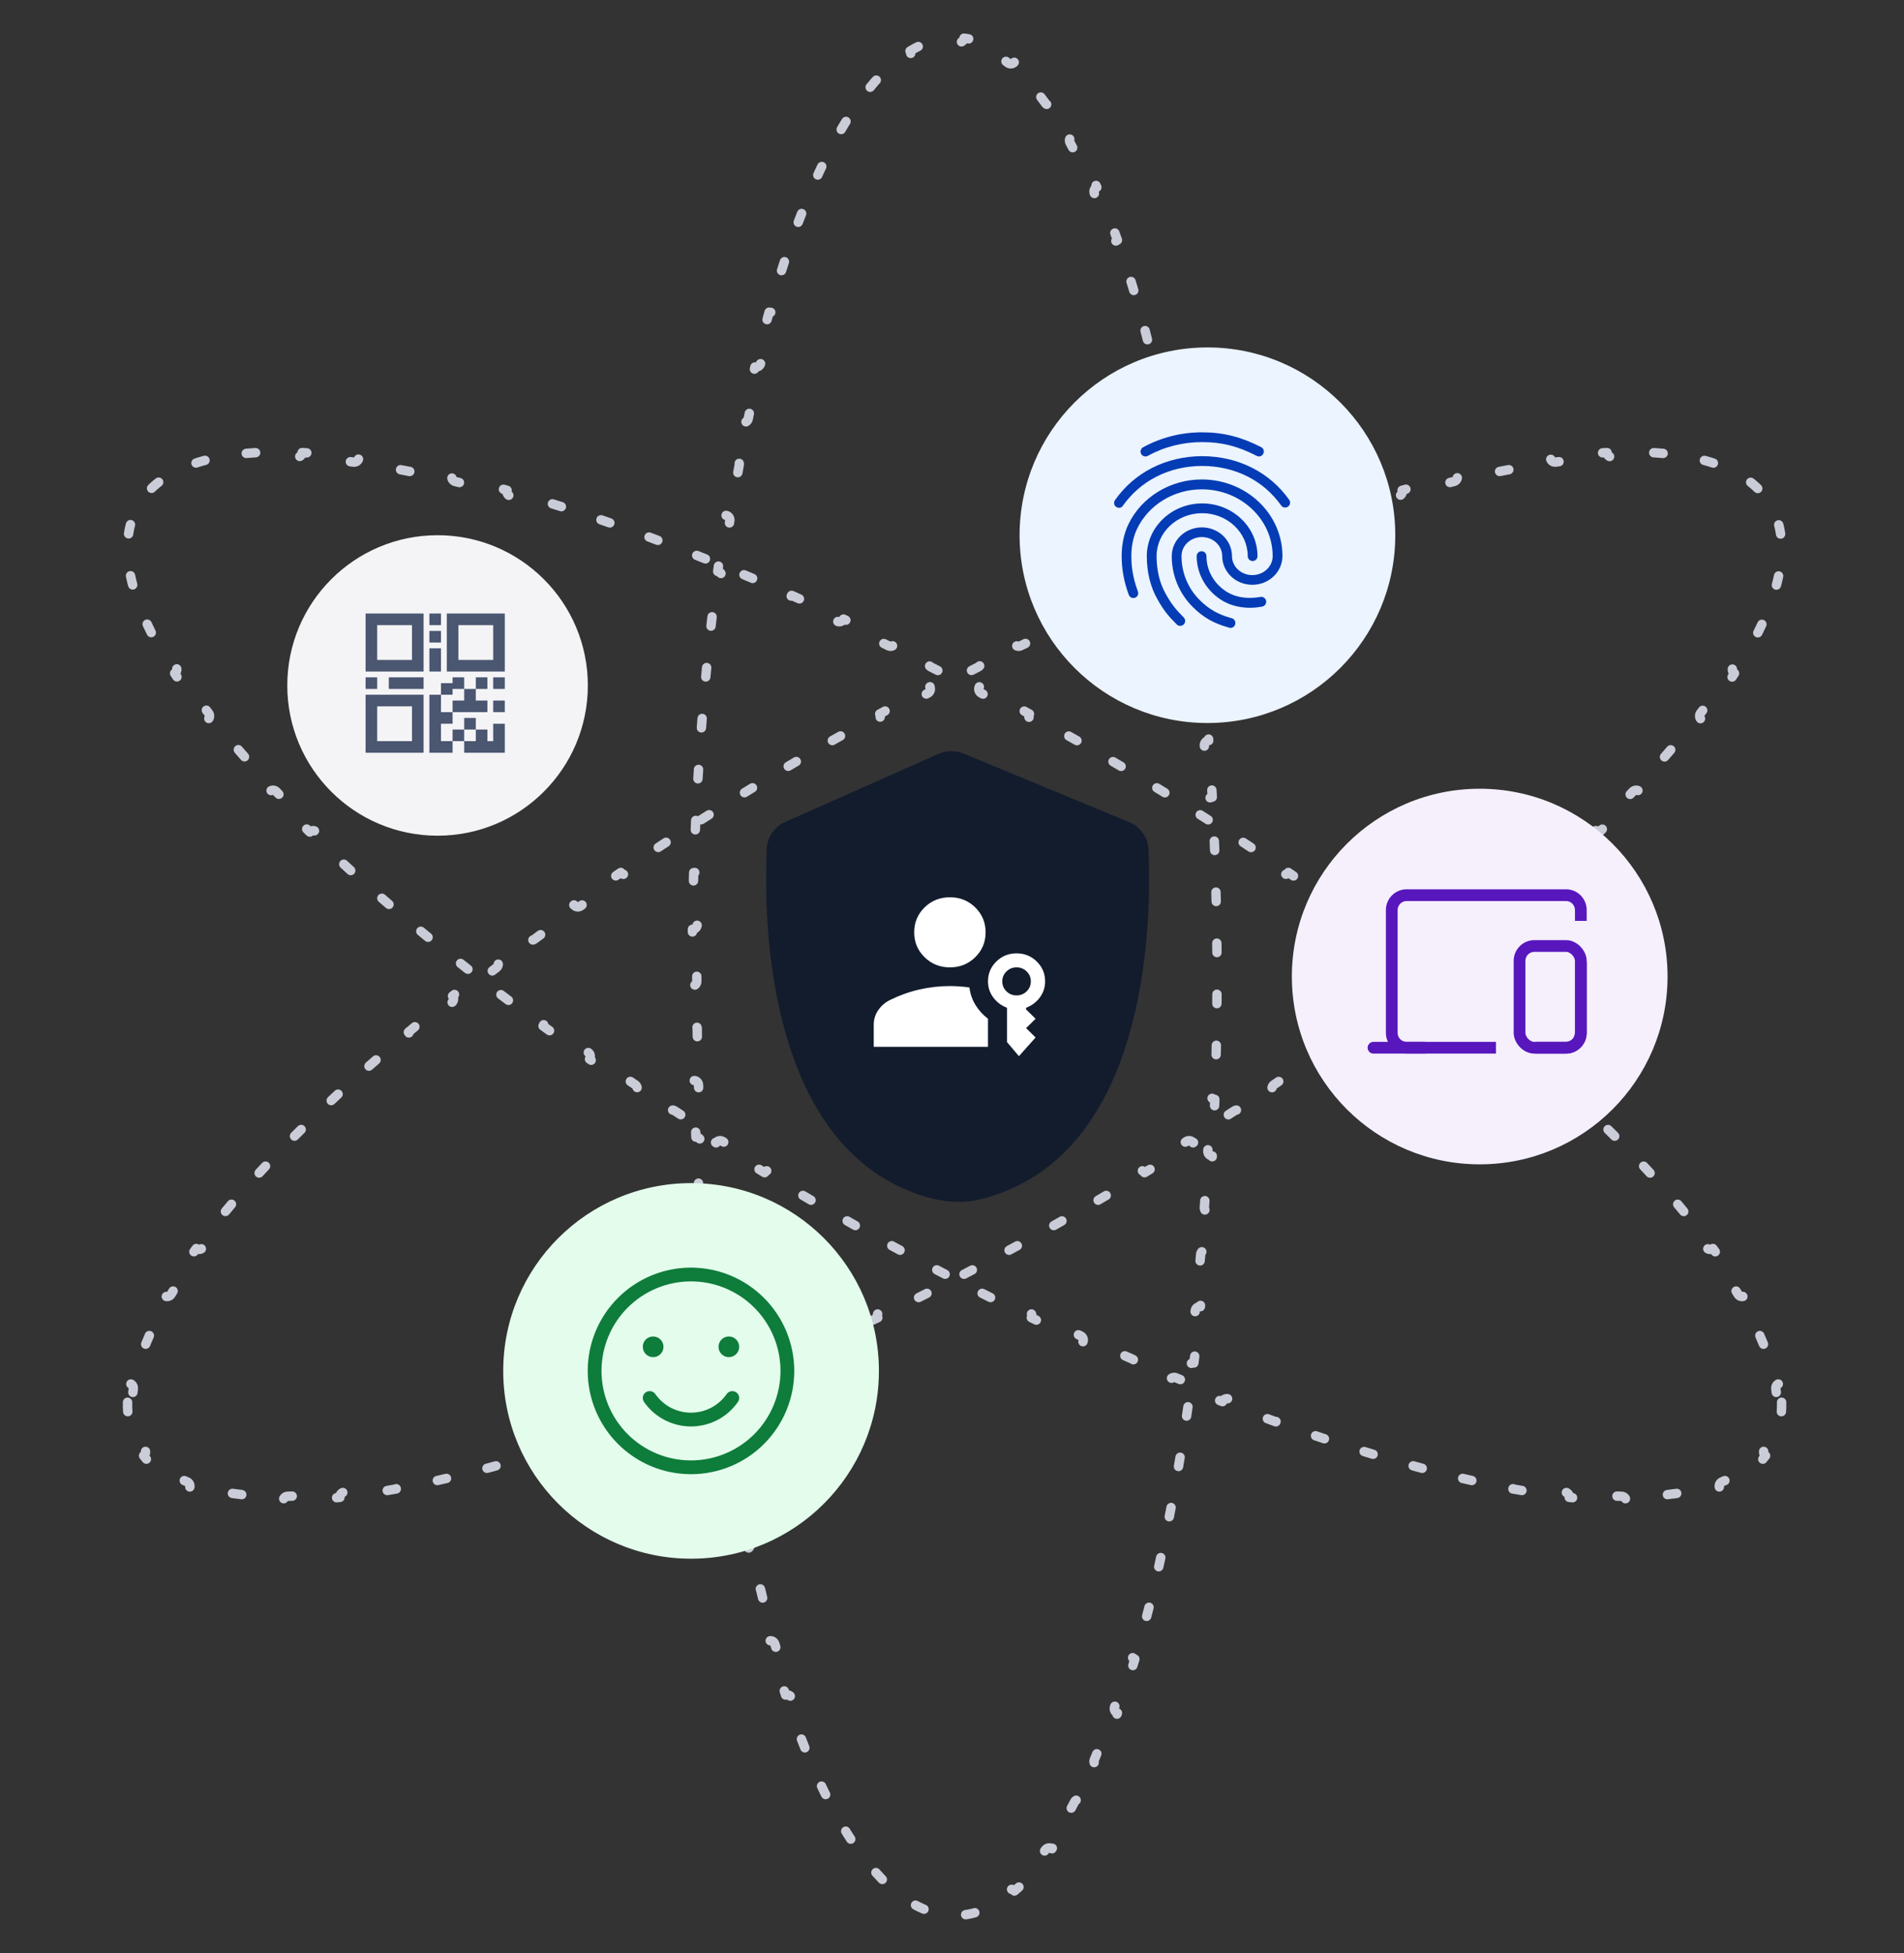 <svg width="156" height="160" viewBox="0 0 156 160" fill="none" xmlns="http://www.w3.org/2000/svg">
<rect x="0" y="0" width="156" height="160" fill="#333333" stroke="none"/>
<path d="M74.559 4.182C75.501 3.606 76.463 3.248 77.442 3.125C77.462 3.331 77.641 3.486 77.849 3.473C77.97 3.465 78.091 3.462 78.212 3.462C78.333 3.462 78.454 3.465 78.575 3.473C78.783 3.486 78.962 3.331 78.982 3.125C79.961 3.248 80.923 3.606 81.865 4.182C81.752 4.358 81.801 4.593 81.975 4.709C82.177 4.844 82.378 4.99 82.579 5.147C82.745 5.276 82.984 5.248 83.115 5.085C83.848 5.697 84.567 6.443 85.269 7.315C85.104 7.445 85.074 7.685 85.204 7.852C85.355 8.047 85.505 8.248 85.654 8.455C85.778 8.626 86.017 8.665 86.189 8.543C86.746 9.34 87.292 10.217 87.826 11.172C87.64 11.274 87.572 11.507 87.674 11.693C87.796 11.918 87.918 12.146 88.039 12.379C88.136 12.567 88.368 12.64 88.556 12.543C89.003 13.423 89.441 14.357 89.868 15.344C89.673 15.428 89.582 15.653 89.665 15.848C89.765 16.084 89.865 16.322 89.964 16.564C90.044 16.76 90.268 16.854 90.464 16.774C90.837 17.699 91.2 18.664 91.555 19.669C91.355 19.739 91.249 19.958 91.319 20.158C91.403 20.401 91.487 20.647 91.571 20.895C91.638 21.096 91.856 21.204 92.057 21.137C92.373 22.088 92.681 23.071 92.981 24.084C92.777 24.144 92.66 24.357 92.72 24.561C92.792 24.808 92.864 25.057 92.935 25.308C92.993 25.512 93.205 25.631 93.409 25.573C93.681 26.546 93.946 27.544 94.204 28.567C93.998 28.618 93.872 28.827 93.923 29.033C93.985 29.28 94.046 29.529 94.106 29.779C94.156 29.985 94.364 30.112 94.57 30.062C94.806 31.05 95.035 32.06 95.257 33.091C95.05 33.135 94.917 33.339 94.961 33.547C95.015 33.798 95.068 34.051 95.121 34.306C95.164 34.513 95.367 34.647 95.575 34.604C95.778 35.598 95.975 36.611 96.166 37.64C95.957 37.678 95.819 37.879 95.857 38.087C95.903 38.339 95.948 38.592 95.993 38.846C96.031 39.055 96.23 39.195 96.439 39.158C96.615 40.163 96.785 41.183 96.949 42.219C96.739 42.252 96.596 42.448 96.629 42.658C96.668 42.914 96.708 43.171 96.747 43.428C96.779 43.638 96.975 43.783 97.185 43.751C97.335 44.759 97.48 45.781 97.619 46.815C97.408 46.843 97.26 47.036 97.288 47.247C97.322 47.5 97.355 47.754 97.387 48.008C97.414 48.219 97.607 48.368 97.817 48.341C97.945 49.355 98.068 50.382 98.184 51.419C97.973 51.442 97.821 51.632 97.844 51.843C97.872 52.099 97.9 52.356 97.928 52.613C97.95 52.824 98.139 52.977 98.35 52.955C98.457 53.974 98.559 55.003 98.654 56.041C98.442 56.061 98.286 56.248 98.305 56.459C98.313 56.541 98.32 56.624 98.328 56.706C98.329 56.718 98.33 56.73 98.331 56.741C98.345 56.905 98.359 57.069 98.374 57.233C98.392 57.445 98.578 57.602 98.79 57.584C98.877 58.604 98.958 59.634 99.033 60.672C98.821 60.687 98.662 60.871 98.677 61.083C98.695 61.338 98.712 61.593 98.73 61.849C98.744 62.061 98.927 62.221 99.139 62.207C99.207 63.231 99.269 64.262 99.325 65.301C99.113 65.312 98.95 65.493 98.962 65.705C98.975 65.962 98.988 66.219 99.001 66.476C99.011 66.688 99.192 66.851 99.404 66.841C99.453 67.867 99.497 68.899 99.535 69.938C99.323 69.946 99.157 70.124 99.164 70.336C99.173 70.594 99.182 70.852 99.19 71.11C99.197 71.322 99.375 71.489 99.587 71.482C99.619 72.509 99.645 73.542 99.665 74.581C99.453 74.585 99.284 74.76 99.287 74.972C99.292 75.231 99.296 75.489 99.3 75.748C99.304 75.961 99.478 76.13 99.691 76.127C99.705 77.155 99.713 78.188 99.716 79.226C99.504 79.227 99.332 79.399 99.332 79.612L99.333 80L99.332 80.388C99.332 80.601 99.504 80.773 99.716 80.774C99.713 81.812 99.705 82.845 99.691 83.873C99.478 83.87 99.304 84.039 99.3 84.251C99.296 84.511 99.292 84.769 99.287 85.028C99.284 85.24 99.453 85.415 99.665 85.419C99.645 86.458 99.619 87.491 99.587 88.518C99.375 88.511 99.197 88.678 99.19 88.89C99.182 89.148 99.173 89.406 99.164 89.664C99.157 89.876 99.323 90.054 99.535 90.062C99.497 91.101 99.453 92.133 99.404 93.159C99.192 93.149 99.011 93.312 99.001 93.524C98.988 93.781 98.975 94.038 98.962 94.295C98.95 94.507 99.113 94.688 99.325 94.699C99.269 95.738 99.207 96.769 99.139 97.793C98.927 97.779 98.744 97.939 98.73 98.151C98.712 98.407 98.695 98.662 98.677 98.917C98.662 99.129 98.821 99.313 99.033 99.328C98.958 100.366 98.877 101.396 98.79 102.416C98.578 102.398 98.392 102.555 98.374 102.766C98.351 103.025 98.329 103.283 98.305 103.541C98.286 103.752 98.442 103.939 98.654 103.958C98.559 104.997 98.457 106.026 98.35 107.045C98.139 107.023 97.95 107.176 97.928 107.387C97.9 107.644 97.872 107.901 97.844 108.157C97.821 108.368 97.973 108.558 98.184 108.581C98.068 109.618 97.945 110.645 97.817 111.659C97.607 111.632 97.414 111.781 97.387 111.992C97.355 112.246 97.322 112.5 97.288 112.753C97.26 112.964 97.408 113.157 97.619 113.185C97.48 114.219 97.335 115.241 97.185 116.249C96.975 116.217 96.779 116.362 96.747 116.572C96.708 116.829 96.668 117.086 96.629 117.342C96.596 117.552 96.739 117.748 96.949 117.781C96.785 118.817 96.615 119.837 96.439 120.842C96.23 120.805 96.031 120.945 95.993 121.154C95.948 121.408 95.903 121.661 95.857 121.913C95.819 122.121 95.957 122.322 96.166 122.36C95.975 123.389 95.778 124.402 95.575 125.396C95.367 125.353 95.164 125.487 95.121 125.695C95.068 125.949 95.015 126.201 94.961 126.453C94.917 126.661 95.05 126.865 95.257 126.909C95.035 127.94 94.806 128.95 94.57 129.938C94.364 129.888 94.156 130.015 94.106 130.221C94.046 130.471 93.985 130.72 93.923 130.967C93.872 131.173 93.998 131.382 94.204 131.433C93.946 132.456 93.681 133.454 93.409 134.427C93.205 134.369 92.993 134.488 92.935 134.692C92.864 134.943 92.792 135.192 92.72 135.439C92.66 135.643 92.777 135.856 92.981 135.916C92.681 136.929 92.373 137.912 92.057 138.863C91.856 138.796 91.638 138.904 91.571 139.105C91.487 139.353 91.403 139.599 91.319 139.842C91.249 140.042 91.355 140.261 91.555 140.331C91.2 141.336 90.837 142.301 90.464 143.226C90.268 143.146 90.044 143.24 89.964 143.436C89.865 143.678 89.765 143.916 89.665 144.152C89.582 144.347 89.673 144.572 89.868 144.656C89.441 145.643 89.003 146.577 88.556 147.457C88.368 147.36 88.136 147.433 88.039 147.621C87.918 147.854 87.796 148.082 87.674 148.307C87.572 148.493 87.64 148.726 87.826 148.828C87.292 149.783 86.746 150.66 86.189 151.457C86.017 151.335 85.778 151.374 85.654 151.545C85.505 151.752 85.355 151.953 85.204 152.148C85.074 152.315 85.104 152.555 85.269 152.685C84.567 153.557 83.848 154.303 83.115 154.915C82.984 154.752 82.745 154.724 82.579 154.853C82.378 155.01 82.177 155.156 81.975 155.291C81.801 155.407 81.752 155.642 81.865 155.818C80.923 156.394 79.961 156.751 78.982 156.875C78.962 156.669 78.783 156.514 78.575 156.527C78.454 156.535 78.333 156.538 78.212 156.538C78.091 156.538 77.97 156.535 77.849 156.527C77.641 156.514 77.462 156.669 77.442 156.875C76.463 156.751 75.501 156.394 74.559 155.818C74.672 155.642 74.623 155.407 74.449 155.291C74.247 155.156 74.045 155.01 73.844 154.853C73.679 154.724 73.44 154.752 73.309 154.915C72.576 154.303 71.857 153.557 71.154 152.685C71.32 152.555 71.35 152.315 71.22 152.148C71.069 151.953 70.919 151.752 70.769 151.545C70.646 151.374 70.407 151.335 70.235 151.457C69.677 150.66 69.132 149.783 68.598 148.828C68.783 148.726 68.852 148.493 68.75 148.307C68.628 148.082 68.506 147.854 68.385 147.621C68.287 147.433 68.056 147.36 67.868 147.457C67.421 146.577 66.983 145.643 66.556 144.656C66.751 144.572 66.841 144.347 66.758 144.152C66.659 143.916 66.559 143.678 66.46 143.436C66.38 143.24 66.156 143.146 65.96 143.226C65.587 142.301 65.224 141.336 64.869 140.331C65.069 140.261 65.175 140.042 65.105 139.842C65.021 139.599 64.937 139.353 64.853 139.105C64.785 138.904 64.568 138.796 64.367 138.863C64.051 137.912 63.743 136.929 63.443 135.916C63.647 135.856 63.764 135.643 63.704 135.439C63.632 135.192 63.56 134.943 63.489 134.692C63.431 134.488 63.219 134.369 63.015 134.427C62.743 133.454 62.478 132.456 62.22 131.433C62.426 131.382 62.551 131.173 62.5 130.967C62.439 130.72 62.378 130.471 62.318 130.221C62.268 130.015 62.06 129.888 61.854 129.938C61.618 128.95 61.389 127.94 61.167 126.909C61.374 126.865 61.507 126.661 61.462 126.453C61.409 126.201 61.356 125.949 61.303 125.695C61.26 125.487 61.057 125.353 60.849 125.396C60.645 124.402 60.448 123.389 60.258 122.36C60.467 122.322 60.605 122.121 60.567 121.913C60.521 121.661 60.476 121.408 60.43 121.154C60.393 120.945 60.194 120.805 59.985 120.842C59.809 119.837 59.638 118.817 59.475 117.781C59.684 117.748 59.828 117.552 59.795 117.342C59.755 117.086 59.716 116.829 59.677 116.572C59.645 116.362 59.449 116.217 59.239 116.249C59.088 115.241 58.944 114.219 58.805 113.185C59.016 113.157 59.163 112.964 59.136 112.753C59.102 112.5 59.069 112.246 59.037 111.992C59.01 111.781 58.817 111.632 58.607 111.659C58.478 110.645 58.356 109.618 58.24 108.581C58.451 108.558 58.603 108.368 58.58 108.157C58.552 107.901 58.524 107.644 58.496 107.387C58.474 107.176 58.284 107.023 58.073 107.045C57.966 106.026 57.865 104.997 57.77 103.958C57.981 103.939 58.137 103.752 58.118 103.541C58.095 103.283 58.072 103.025 58.05 102.766C58.032 102.555 57.846 102.398 57.634 102.416C57.547 101.396 57.466 100.366 57.391 99.328C57.603 99.313 57.762 99.129 57.747 98.917C57.729 98.662 57.712 98.407 57.694 98.151C57.68 97.939 57.497 97.779 57.285 97.793C57.217 96.769 57.155 95.738 57.099 94.699C57.311 94.688 57.474 94.507 57.462 94.295C57.449 94.038 57.436 93.781 57.423 93.524C57.412 93.312 57.232 93.149 57.02 93.159C56.971 92.133 56.927 91.101 56.889 90.062C57.101 90.054 57.267 89.876 57.26 89.664C57.25 89.406 57.242 89.148 57.233 88.89C57.227 88.678 57.049 88.511 56.837 88.518C56.805 87.491 56.779 86.458 56.759 85.419C56.971 85.415 57.14 85.24 57.136 85.028C57.132 84.769 57.127 84.511 57.123 84.251C57.12 84.039 56.946 83.87 56.733 83.873C56.719 82.845 56.711 81.812 56.708 80.774C56.92 80.773 57.092 80.601 57.091 80.388L57.091 80L57.091 79.612C57.092 79.399 56.92 79.227 56.708 79.226C56.711 78.188 56.719 77.155 56.733 76.127C56.946 76.13 57.12 75.961 57.123 75.749C57.127 75.489 57.132 75.231 57.136 74.972C57.14 74.76 56.971 74.585 56.759 74.581C56.779 73.542 56.805 72.509 56.837 71.482C57.049 71.489 57.227 71.322 57.233 71.11C57.242 70.852 57.25 70.594 57.26 70.336C57.267 70.124 57.101 69.946 56.889 69.938C56.927 68.899 56.971 67.867 57.02 66.841C57.232 66.851 57.412 66.688 57.423 66.476C57.436 66.219 57.449 65.962 57.462 65.705C57.474 65.493 57.311 65.312 57.099 65.301C57.155 64.262 57.217 63.231 57.285 62.207C57.497 62.221 57.68 62.061 57.694 61.849C57.712 61.593 57.729 61.338 57.747 61.083C57.762 60.871 57.603 60.687 57.391 60.672C57.466 59.634 57.547 58.604 57.634 57.584C57.846 57.602 58.032 57.445 58.05 57.234C58.072 56.975 58.095 56.717 58.118 56.459C58.137 56.248 57.981 56.061 57.77 56.041C57.865 55.003 57.966 53.974 58.073 52.955C58.284 52.977 58.474 52.824 58.496 52.613C58.524 52.356 58.552 52.099 58.58 51.843C58.603 51.632 58.451 51.442 58.24 51.419C58.356 50.382 58.478 49.355 58.607 48.341C58.817 48.368 59.01 48.219 59.037 48.008C59.069 47.754 59.102 47.5 59.136 47.247C59.163 47.036 59.016 46.843 58.805 46.815C58.944 45.781 59.088 44.759 59.239 43.751C59.449 43.783 59.645 43.638 59.677 43.428C59.716 43.171 59.755 42.914 59.795 42.658C59.828 42.448 59.684 42.252 59.475 42.219C59.638 41.183 59.808 40.163 59.985 39.158C60.194 39.195 60.393 39.055 60.43 38.846C60.476 38.592 60.521 38.339 60.567 38.087C60.605 37.879 60.467 37.678 60.258 37.64C60.448 36.611 60.645 35.598 60.849 34.604C61.057 34.647 61.26 34.513 61.303 34.306C61.356 34.051 61.409 33.798 61.462 33.547C61.507 33.339 61.374 33.135 61.167 33.091C61.389 32.06 61.618 31.05 61.854 30.062C62.06 30.112 62.268 29.985 62.318 29.779C62.378 29.529 62.439 29.28 62.5 29.033C62.551 28.827 62.426 28.618 62.22 28.567C62.478 27.544 62.743 26.546 63.015 25.573C63.219 25.631 63.431 25.512 63.489 25.308C63.56 25.057 63.632 24.808 63.704 24.561C63.764 24.357 63.647 24.144 63.443 24.084C63.743 23.071 64.051 22.088 64.367 21.137C64.568 21.204 64.785 21.096 64.853 20.895C64.937 20.647 65.021 20.401 65.105 20.158C65.175 19.958 65.069 19.739 64.869 19.669C65.224 18.664 65.587 17.699 65.96 16.774C66.156 16.854 66.38 16.76 66.46 16.564C66.559 16.322 66.659 16.084 66.758 15.848C66.841 15.653 66.751 15.428 66.556 15.344C66.983 14.357 67.421 13.423 67.868 12.543C68.056 12.64 68.287 12.567 68.385 12.379C68.506 12.146 68.628 11.918 68.75 11.693C68.852 11.507 68.783 11.274 68.598 11.172C69.132 10.217 69.677 9.34 70.235 8.543C70.407 8.665 70.646 8.626 70.769 8.455C70.919 8.248 71.069 8.047 71.22 7.852C71.35 7.685 71.32 7.445 71.154 7.315C71.857 6.443 72.576 5.697 73.309 5.085C73.44 5.248 73.679 5.276 73.844 5.147C74.045 4.99 74.247 4.844 74.449 4.709C74.623 4.593 74.672 4.358 74.559 4.182Z" stroke="#CACDD8" stroke-width="0.769" stroke-linecap="round" stroke-linejoin="round" stroke-dasharray="0.77 3.85"/>
<path d="M145.973 114.876C145.995 115.985 145.818 117.002 145.43 117.918C145.242 117.831 145.018 117.909 144.925 118.096C144.871 118.205 144.814 118.312 144.753 118.418C144.692 118.523 144.628 118.627 144.56 118.728C144.445 118.902 144.49 119.135 144.659 119.254C144.06 120.048 143.267 120.71 142.296 121.245C142.199 121.06 141.971 120.986 141.783 121.08C141.565 121.189 141.337 121.292 141.1 121.39C140.905 121.47 140.812 121.691 140.888 121.886C139.988 122.223 138.979 122.48 137.868 122.659C137.837 122.45 137.643 122.306 137.434 122.336C137.189 122.371 136.938 122.402 136.683 122.43C136.472 122.452 136.32 122.64 136.341 122.85C135.367 122.94 134.328 122.979 133.228 122.968C133.231 122.757 133.063 122.582 132.851 122.578C132.595 122.573 132.335 122.565 132.072 122.554C131.86 122.546 131.682 122.71 131.672 122.922C130.681 122.873 129.646 122.788 128.571 122.668C128.595 122.457 128.445 122.267 128.234 122.241C127.978 122.211 127.72 122.179 127.46 122.144C127.25 122.116 127.057 122.264 127.028 122.474C126.036 122.337 125.011 122.171 123.958 121.978C123.996 121.769 123.859 121.569 123.651 121.529C123.396 121.482 123.139 121.432 122.881 121.381C122.673 121.339 122.471 121.474 122.429 121.682C121.442 121.482 120.43 121.258 119.396 121.013C119.446 120.806 119.319 120.599 119.113 120.549C118.861 120.488 118.608 120.426 118.354 120.363C118.149 120.311 117.94 120.436 117.888 120.642C116.903 120.392 115.899 120.123 114.878 119.835C114.936 119.631 114.817 119.418 114.613 119.36C114.367 119.29 114.12 119.218 113.872 119.146C113.669 119.086 113.455 119.203 113.395 119.407C112.415 119.117 111.42 118.811 110.41 118.488C110.475 118.286 110.364 118.069 110.162 118.004C109.916 117.925 109.668 117.844 109.42 117.763C109.219 117.697 109.002 117.806 108.935 118.008C107.966 117.687 106.985 117.351 105.991 117C106.062 116.8 105.958 116.58 105.758 116.509C105.515 116.423 105.272 116.336 105.029 116.248C104.829 116.176 104.609 116.28 104.536 116.479C103.572 116.129 102.597 115.765 101.612 115.388C101.688 115.19 101.589 114.968 101.391 114.891C101.148 114.798 100.904 114.703 100.66 114.608C100.462 114.531 100.239 114.629 100.162 114.826C99.207 114.452 98.244 114.065 97.273 113.667C97.354 113.471 97.26 113.246 97.064 113.165C96.827 113.067 96.589 112.969 96.351 112.869C96.155 112.788 95.93 112.88 95.848 113.076C94.9 112.679 93.944 112.27 92.981 111.85C93.066 111.656 92.978 111.429 92.783 111.344C92.546 111.24 92.309 111.136 92.071 111.03C91.877 110.945 91.65 111.032 91.564 111.226C90.622 110.808 89.674 110.379 88.721 109.94C88.81 109.748 88.726 109.519 88.533 109.43C88.297 109.321 88.061 109.211 87.824 109.101C87.632 109.011 87.403 109.094 87.313 109.287C86.38 108.849 85.442 108.403 84.499 107.947C84.592 107.756 84.513 107.526 84.322 107.433C84.091 107.321 83.859 107.208 83.628 107.094C83.437 107.001 83.207 107.08 83.113 107.27C82.187 106.815 81.257 106.351 80.323 105.878C80.42 105.688 80.344 105.457 80.155 105.361C79.925 105.244 79.695 105.126 79.464 105.008C79.275 104.911 79.044 104.986 78.947 105.175C78.028 104.702 77.106 104.221 76.182 103.732C76.281 103.544 76.21 103.312 76.022 103.212C75.794 103.091 75.565 102.969 75.336 102.846C75.149 102.746 74.916 102.817 74.816 103.004C73.905 102.515 72.992 102.018 72.076 101.513C72.179 101.328 72.112 101.094 71.926 100.991C71.699 100.865 71.471 100.739 71.244 100.612C71.058 100.509 70.824 100.576 70.721 100.761C69.818 100.256 68.914 99.744 68.008 99.225C68.114 99.041 68.05 98.806 67.866 98.7L67.528 98.505L67.19 98.309C67.006 98.203 66.771 98.266 66.665 98.449C65.761 97.924 64.866 97.397 63.977 96.868C64.086 96.685 64.027 96.449 63.845 96.34C63.621 96.207 63.398 96.073 63.176 95.939C62.994 95.83 62.758 95.888 62.648 96.07C61.753 95.53 60.867 94.987 59.988 94.443C60.1 94.263 60.044 94.026 59.864 93.913C59.643 93.776 59.423 93.639 59.204 93.502C59.024 93.389 58.787 93.444 58.674 93.624C57.788 93.068 56.91 92.51 56.042 91.951C56.157 91.772 56.106 91.534 55.928 91.419C55.71 91.279 55.493 91.138 55.277 90.997C55.099 90.882 54.861 90.932 54.745 91.11C53.868 90.538 53.001 89.965 52.144 89.39C52.262 89.214 52.215 88.975 52.039 88.857C51.825 88.713 51.612 88.569 51.399 88.425C51.223 88.306 50.984 88.352 50.865 88.528C49.999 87.94 49.143 87.351 48.298 86.761C48.419 86.587 48.377 86.347 48.203 86.226C47.989 86.076 47.776 85.926 47.564 85.776C47.39 85.654 47.15 85.695 47.028 85.869C46.171 85.263 45.326 84.656 44.493 84.05C44.618 83.878 44.58 83.638 44.409 83.513C44.199 83.359 43.99 83.206 43.781 83.053C43.61 82.927 43.37 82.963 43.244 83.134C42.399 82.51 41.567 81.887 40.749 81.264C40.877 81.095 40.845 80.854 40.676 80.725C40.471 80.569 40.267 80.412 40.064 80.256C39.895 80.126 39.654 80.158 39.525 80.326C38.694 79.684 37.877 79.043 37.076 78.403C37.209 78.238 37.182 77.996 37.016 77.863C36.812 77.699 36.608 77.535 36.405 77.372C36.24 77.238 35.998 77.264 35.865 77.429C35.046 76.764 34.243 76.102 33.457 75.442C33.594 75.279 33.573 75.037 33.411 74.9C33.213 74.733 33.016 74.566 32.821 74.399C32.659 74.261 32.416 74.281 32.279 74.442C31.478 73.757 30.697 73.075 29.934 72.397C30.076 72.238 30.062 71.995 29.904 71.854C29.709 71.68 29.516 71.506 29.324 71.332C29.166 71.19 28.923 71.202 28.781 71.359C27.996 70.646 27.233 69.937 26.492 69.233C26.639 69.08 26.633 68.837 26.48 68.69C26.293 68.511 26.108 68.333 25.924 68.155C25.771 68.008 25.528 68.011 25.381 68.164C24.62 67.423 23.885 66.688 23.176 65.96C23.328 65.812 23.332 65.569 23.185 65.417C23.003 65.228 22.823 65.04 22.645 64.853C22.498 64.7 22.255 64.693 22.101 64.839C21.371 64.067 20.672 63.303 20.005 62.547C20.164 62.407 20.18 62.165 20.04 62.005C19.867 61.807 19.695 61.61 19.526 61.413C19.388 61.252 19.146 61.234 18.985 61.372C18.291 60.556 17.635 59.752 17.02 58.96C17.187 58.831 17.219 58.59 17.09 58.422C16.93 58.214 16.772 58.006 16.618 57.8C16.491 57.63 16.251 57.595 16.081 57.721C15.439 56.85 14.848 55.997 14.31 55.162C14.488 55.048 14.541 54.812 14.428 54.633C14.288 54.41 14.151 54.189 14.018 53.97C13.909 53.789 13.674 53.73 13.492 53.839C12.932 52.892 12.447 51.972 12.037 51.084C12.23 50.997 12.316 50.771 12.231 50.578C12.127 50.342 12.029 50.11 11.937 49.88C11.858 49.684 11.636 49.588 11.439 49.665C11.039 48.614 10.757 47.611 10.599 46.663C10.806 46.632 10.95 46.441 10.923 46.232C10.889 45.978 10.864 45.729 10.85 45.485C10.837 45.276 10.659 45.115 10.45 45.124C10.428 44.015 10.605 42.998 10.993 42.082C11.181 42.169 11.405 42.091 11.498 41.904C11.552 41.795 11.61 41.688 11.671 41.583C11.731 41.477 11.796 41.373 11.863 41.272C11.978 41.099 11.934 40.865 11.764 40.746C12.364 39.952 13.156 39.29 14.127 38.755C14.224 38.94 14.452 39.014 14.64 38.92C14.859 38.811 15.086 38.708 15.323 38.61C15.518 38.53 15.611 38.309 15.535 38.114C16.435 37.777 17.444 37.52 18.555 37.341C18.586 37.55 18.78 37.694 18.989 37.664C19.235 37.629 19.485 37.598 19.741 37.571C19.951 37.548 20.103 37.36 20.082 37.15C21.056 37.06 22.095 37.021 23.195 37.032C23.192 37.243 23.36 37.418 23.572 37.422C23.828 37.427 24.088 37.435 24.351 37.446C24.563 37.454 24.741 37.29 24.751 37.078C25.742 37.127 26.777 37.212 27.852 37.333C27.828 37.543 27.979 37.733 28.189 37.759C28.445 37.789 28.703 37.821 28.963 37.856C29.173 37.884 29.366 37.736 29.395 37.526C30.387 37.663 31.412 37.829 32.465 38.022C32.427 38.231 32.564 38.431 32.772 38.471C33.027 38.519 33.284 38.568 33.542 38.619C33.75 38.661 33.952 38.526 33.994 38.318C34.981 38.518 35.993 38.742 37.027 38.987C36.977 39.194 37.104 39.401 37.311 39.451C37.562 39.512 37.815 39.574 38.069 39.637C38.275 39.689 38.483 39.564 38.535 39.358C39.52 39.608 40.524 39.877 41.545 40.165C41.487 40.369 41.606 40.582 41.81 40.64C42.056 40.71 42.303 40.782 42.551 40.854C42.755 40.914 42.968 40.797 43.028 40.593C44.008 40.883 45.003 41.189 46.013 41.512C45.948 41.714 46.059 41.931 46.261 41.996C46.508 42.075 46.755 42.156 47.003 42.237C47.205 42.303 47.422 42.194 47.488 41.992C48.457 42.313 49.438 42.649 50.432 43C50.361 43.2 50.465 43.42 50.665 43.491C50.908 43.577 51.151 43.664 51.395 43.752C51.594 43.824 51.814 43.72 51.887 43.521C52.851 43.871 53.827 44.235 54.811 44.612C54.735 44.81 54.834 45.032 55.032 45.109C55.275 45.202 55.519 45.297 55.763 45.392C55.961 45.469 56.184 45.371 56.261 45.174C57.216 45.548 58.179 45.935 59.15 46.333C59.069 46.529 59.163 46.754 59.359 46.835C59.596 46.933 59.834 47.032 60.072 47.131C60.268 47.212 60.493 47.12 60.575 46.924C61.523 47.322 62.479 47.73 63.442 48.15C63.357 48.344 63.446 48.571 63.64 48.656C63.877 48.76 64.114 48.864 64.352 48.97C64.546 49.055 64.773 48.968 64.859 48.774C65.801 49.192 66.749 49.621 67.702 50.06C67.613 50.252 67.697 50.481 67.89 50.57C68.126 50.679 68.362 50.789 68.599 50.899C68.791 50.989 69.02 50.906 69.11 50.714C70.043 51.151 70.981 51.597 71.924 52.053C71.831 52.245 71.911 52.474 72.102 52.567C72.333 52.679 72.564 52.792 72.795 52.906C72.986 52.999 73.216 52.92 73.31 52.73C74.236 53.185 75.166 53.649 76.1 54.123C76.004 54.312 76.079 54.543 76.268 54.639C76.498 54.756 76.728 54.874 76.959 54.992C77.148 55.089 77.379 55.014 77.476 54.825C78.395 55.298 79.317 55.779 80.241 56.268C80.142 56.456 80.213 56.688 80.401 56.788C80.629 56.909 80.858 57.031 81.087 57.154C81.274 57.254 81.507 57.183 81.608 56.996C82.518 57.485 83.432 57.982 84.347 58.487C84.244 58.672 84.312 58.906 84.497 59.009C84.725 59.135 84.952 59.261 85.179 59.388C85.365 59.491 85.599 59.425 85.702 59.239C86.605 59.744 87.51 60.256 88.415 60.775C88.31 60.959 88.373 61.194 88.557 61.3L88.895 61.495L89.233 61.691C89.417 61.797 89.652 61.734 89.759 61.551C90.662 62.076 91.557 62.603 92.446 63.132C92.337 63.315 92.396 63.551 92.579 63.66C92.802 63.793 93.025 63.927 93.247 64.061C93.429 64.17 93.665 64.112 93.775 63.93C94.67 64.47 95.557 65.013 96.435 65.557C96.323 65.737 96.379 65.975 96.559 66.087C96.78 66.224 97 66.361 97.219 66.498C97.399 66.611 97.636 66.556 97.749 66.376C98.635 66.932 99.513 67.49 100.381 68.049C100.266 68.228 100.317 68.466 100.496 68.581C100.713 68.722 100.93 68.862 101.146 69.003C101.324 69.118 101.562 69.068 101.678 68.89C102.555 69.462 103.422 70.035 104.279 70.61C104.161 70.786 104.208 71.025 104.384 71.143C104.598 71.287 104.811 71.431 105.024 71.575C105.2 71.694 105.439 71.648 105.558 71.472C106.424 72.06 107.28 72.65 108.125 73.239C108.004 73.413 108.046 73.653 108.22 73.775C108.434 73.924 108.647 74.074 108.859 74.224C109.033 74.346 109.273 74.305 109.395 74.131C110.252 74.737 111.097 75.344 111.93 75.95C111.805 76.122 111.843 76.362 112.014 76.487C112.224 76.641 112.434 76.794 112.642 76.947C112.813 77.073 113.053 77.037 113.179 76.866C114.024 77.49 114.856 78.113 115.675 78.736C115.546 78.905 115.578 79.146 115.747 79.275C115.952 79.431 116.156 79.588 116.359 79.744C116.528 79.874 116.769 79.842 116.899 79.674C117.729 80.316 118.546 80.957 119.347 81.597C119.215 81.762 119.241 82.004 119.407 82.137C119.612 82.301 119.815 82.465 120.018 82.628C120.183 82.762 120.425 82.736 120.559 82.571C121.377 83.236 122.18 83.898 122.966 84.558C122.829 84.721 122.85 84.963 123.012 85.1C123.21 85.267 123.407 85.434 123.603 85.601C123.764 85.739 124.007 85.719 124.145 85.558C124.945 86.243 125.726 86.925 126.489 87.603C126.348 87.762 126.361 88.005 126.519 88.146C126.714 88.32 126.907 88.494 127.099 88.668C127.257 88.81 127.5 88.798 127.642 88.641C128.427 89.354 129.19 90.063 129.931 90.767C129.784 90.92 129.79 91.163 129.943 91.31C130.13 91.489 130.315 91.667 130.499 91.845C130.652 91.993 130.895 91.989 131.043 91.836C131.803 92.577 132.538 93.312 133.247 94.04C133.095 94.188 133.091 94.431 133.238 94.584C133.42 94.772 133.6 94.96 133.778 95.147C133.925 95.3 134.168 95.307 134.322 95.161C135.052 95.933 135.751 96.698 136.418 97.453C136.259 97.593 136.243 97.835 136.383 97.995C136.557 98.193 136.728 98.39 136.897 98.587C137.035 98.748 137.277 98.766 137.438 98.628C138.133 99.444 138.788 100.249 139.403 101.04C139.236 101.169 139.205 101.41 139.334 101.578C139.494 101.787 139.651 101.994 139.805 102.2C139.932 102.37 140.172 102.405 140.342 102.279C140.985 103.15 141.575 104.003 142.113 104.838C141.935 104.952 141.882 105.188 141.995 105.367C142.136 105.59 142.272 105.811 142.405 106.03C142.514 106.211 142.75 106.27 142.931 106.161C143.491 107.108 143.976 108.028 144.386 108.917C144.193 109.003 144.107 109.229 144.192 109.423C144.296 109.658 144.394 109.89 144.487 110.12C144.565 110.316 144.787 110.412 144.984 110.335C145.384 111.386 145.666 112.389 145.824 113.337C145.617 113.368 145.473 113.559 145.5 113.768C145.534 114.022 145.559 114.271 145.573 114.515C145.586 114.724 145.764 114.885 145.973 114.876Z" stroke="#CACDD8" stroke-width="0.769" stroke-linecap="round" stroke-linejoin="round" stroke-dasharray="0.77 3.85"/>
<path d="M10.451 114.876C10.428 115.985 10.605 117.002 10.993 117.918C11.181 117.831 11.405 117.909 11.498 118.096C11.552 118.205 11.61 118.312 11.671 118.418C11.732 118.523 11.796 118.627 11.863 118.728C11.978 118.902 11.934 119.135 11.765 119.254C12.364 120.048 13.156 120.71 14.128 121.245C14.225 121.06 14.452 120.986 14.64 121.08C14.859 121.189 15.087 121.292 15.323 121.39C15.518 121.47 15.612 121.691 15.535 121.886C16.435 122.223 17.444 122.48 18.555 122.659C18.586 122.45 18.78 122.306 18.989 122.336C19.235 122.371 19.485 122.402 19.741 122.43C19.951 122.452 20.103 122.64 20.082 122.85C21.056 122.94 22.096 122.979 23.196 122.968C23.192 122.757 23.361 122.582 23.572 122.578C23.829 122.573 24.088 122.565 24.351 122.554C24.563 122.546 24.741 122.71 24.751 122.922C25.742 122.873 26.777 122.788 27.853 122.668C27.828 122.457 27.979 122.267 28.189 122.241C28.445 122.211 28.703 122.179 28.963 122.144C29.174 122.116 29.367 122.264 29.395 122.474C30.388 122.337 31.412 122.171 32.466 121.978C32.427 121.769 32.564 121.569 32.773 121.53C33.027 121.482 33.284 121.432 33.542 121.381C33.75 121.339 33.952 121.474 33.994 121.682C34.982 121.482 35.993 121.258 37.027 121.013C36.978 120.806 37.105 120.599 37.311 120.549C37.562 120.488 37.815 120.426 38.069 120.363C38.275 120.311 38.483 120.436 38.535 120.642C39.52 120.392 40.524 120.123 41.546 119.835C41.488 119.631 41.606 119.418 41.81 119.36C42.056 119.29 42.303 119.218 42.551 119.146C42.755 119.086 42.968 119.203 43.028 119.407C44.008 119.117 45.004 118.811 46.013 118.488C45.949 118.286 46.059 118.069 46.261 118.004C46.508 117.925 46.755 117.844 47.003 117.763C47.205 117.697 47.422 117.806 47.488 118.008C48.457 117.687 49.439 117.351 50.432 117C50.361 116.8 50.466 116.58 50.666 116.509C50.908 116.423 51.151 116.336 51.395 116.248C51.594 116.176 51.815 116.28 51.887 116.479C52.852 116.129 53.827 115.765 54.812 115.388C54.736 115.19 54.834 114.968 55.032 114.891C55.276 114.798 55.519 114.703 55.763 114.608C55.961 114.531 56.184 114.629 56.261 114.826C57.216 114.452 58.179 114.065 59.15 113.667C59.07 113.471 59.163 113.246 59.359 113.165C59.596 113.067 59.834 112.969 60.072 112.869C60.268 112.788 60.493 112.88 60.575 113.076C61.524 112.679 62.48 112.27 63.442 111.85C63.357 111.656 63.446 111.429 63.64 111.344C63.877 111.24 64.115 111.136 64.352 111.03C64.546 110.945 64.773 111.032 64.859 111.226C65.801 110.808 66.749 110.379 67.702 109.94C67.614 109.748 67.698 109.519 67.89 109.43C68.126 109.321 68.362 109.211 68.599 109.101C68.791 109.011 69.02 109.094 69.11 109.287C70.043 108.849 70.981 108.403 71.924 107.947C71.831 107.756 71.911 107.526 72.102 107.433C72.333 107.321 72.564 107.208 72.796 107.094C72.986 107.001 73.216 107.08 73.31 107.27C74.236 106.815 75.166 106.351 76.1 105.878C76.004 105.688 76.079 105.457 76.268 105.361C76.498 105.244 76.729 105.126 76.959 105.008C77.148 104.911 77.38 104.986 77.477 105.175C78.395 104.702 79.317 104.221 80.242 103.732C80.142 103.544 80.213 103.312 80.401 103.212C80.63 103.091 80.858 102.969 81.087 102.846C81.275 102.746 81.508 102.817 81.608 103.004C82.519 102.515 83.432 102.018 84.347 101.513C84.245 101.328 84.312 101.094 84.498 100.991C84.725 100.865 84.952 100.739 85.179 100.612C85.365 100.509 85.599 100.576 85.703 100.761C86.605 100.256 87.51 99.744 88.416 99.225C88.31 99.041 88.373 98.806 88.557 98.7L88.895 98.505L89.233 98.309C89.417 98.203 89.652 98.266 89.759 98.449C90.662 97.924 91.558 97.397 92.446 96.868C92.337 96.685 92.397 96.449 92.579 96.34C92.802 96.207 93.025 96.073 93.248 95.939C93.429 95.83 93.666 95.888 93.775 96.07C94.67 95.53 95.557 94.987 96.436 94.443C96.324 94.263 96.379 94.026 96.559 93.913C96.78 93.776 97 93.639 97.219 93.502C97.4 93.389 97.637 93.444 97.749 93.624C98.635 93.068 99.513 92.51 100.381 91.951C100.266 91.772 100.317 91.534 100.496 91.419C100.713 91.279 100.93 91.138 101.146 90.997C101.324 90.882 101.562 90.932 101.678 91.11C102.555 90.538 103.422 89.965 104.279 89.39C104.161 89.214 104.208 88.975 104.384 88.857C104.598 88.713 104.812 88.569 105.024 88.425C105.2 88.306 105.439 88.352 105.558 88.528C106.424 87.94 107.28 87.351 108.125 86.761C108.004 86.587 108.046 86.347 108.22 86.226C108.434 86.076 108.647 85.926 108.86 85.776C109.033 85.654 109.273 85.695 109.395 85.869C110.252 85.263 111.097 84.656 111.931 84.05C111.806 83.878 111.843 83.638 112.015 83.513C112.225 83.359 112.434 83.206 112.642 83.053C112.813 82.927 113.054 82.963 113.18 83.134C114.024 82.51 114.856 81.887 115.675 81.264C115.546 81.095 115.578 80.854 115.747 80.725C115.952 80.569 116.156 80.412 116.36 80.256C116.528 80.126 116.769 80.158 116.899 80.326C117.729 79.684 118.546 79.043 119.347 78.403C119.215 78.238 119.242 77.996 119.407 77.863C119.612 77.699 119.815 77.535 120.018 77.372C120.183 77.238 120.425 77.264 120.559 77.429C121.378 76.764 122.18 76.102 122.966 75.442C122.829 75.279 122.85 75.037 123.012 74.9C123.21 74.733 123.407 74.566 123.603 74.399C123.764 74.261 124.007 74.281 124.145 74.442C124.945 73.757 125.727 73.075 126.489 72.397C126.348 72.238 126.361 71.995 126.52 71.854C126.714 71.68 126.908 71.506 127.1 71.332C127.257 71.19 127.5 71.202 127.642 71.359C128.427 70.646 129.19 69.937 129.931 69.233C129.785 69.08 129.79 68.837 129.943 68.69C130.13 68.511 130.316 68.333 130.499 68.155C130.652 68.008 130.895 68.011 131.043 68.164C131.803 67.423 132.538 66.688 133.247 65.96C133.095 65.812 133.091 65.569 133.238 65.417C133.42 65.228 133.6 65.04 133.779 64.853C133.925 64.7 134.168 64.693 134.322 64.839C135.052 64.067 135.751 63.303 136.419 62.547C136.259 62.407 136.244 62.165 136.383 62.005C136.557 61.807 136.728 61.61 136.897 61.413C137.035 61.252 137.277 61.234 137.439 61.372C138.133 60.556 138.788 59.752 139.404 58.96C139.236 58.831 139.205 58.59 139.334 58.422C139.494 58.214 139.651 58.006 139.805 57.8C139.932 57.63 140.172 57.595 140.343 57.721C140.985 56.85 141.576 55.997 142.113 55.162C141.935 55.048 141.882 54.812 141.995 54.633C142.136 54.41 142.272 54.189 142.405 53.97C142.515 53.789 142.75 53.73 142.931 53.839C143.491 52.892 143.977 51.972 144.386 51.084C144.194 50.997 144.107 50.771 144.192 50.578C144.296 50.342 144.394 50.11 144.487 49.88C144.566 49.684 144.788 49.588 144.984 49.665C145.384 48.614 145.666 47.611 145.825 46.663C145.617 46.632 145.473 46.441 145.501 46.232C145.535 45.978 145.559 45.729 145.574 45.485C145.586 45.276 145.764 45.115 145.973 45.124C145.995 44.015 145.818 42.998 145.431 42.082C145.242 42.169 145.018 42.091 144.926 41.904C144.871 41.795 144.814 41.688 144.753 41.583C144.692 41.477 144.628 41.373 144.561 41.272C144.445 41.099 144.49 40.865 144.659 40.746C144.06 39.952 143.267 39.29 142.296 38.755C142.199 38.94 141.971 39.014 141.783 38.92C141.565 38.811 141.337 38.708 141.1 38.61C140.906 38.53 140.812 38.309 140.888 38.114C139.989 37.777 138.98 37.52 137.869 37.341C137.837 37.55 137.643 37.694 137.434 37.664C137.189 37.629 136.938 37.598 136.683 37.571C136.473 37.548 136.32 37.36 136.341 37.15C135.367 37.06 134.328 37.021 133.228 37.032C133.231 37.243 133.063 37.418 132.851 37.422C132.595 37.427 132.335 37.435 132.072 37.446C131.861 37.454 131.682 37.29 131.673 37.078C130.681 37.127 129.647 37.212 128.571 37.333C128.595 37.543 128.445 37.733 128.234 37.759C127.979 37.789 127.72 37.821 127.46 37.856C127.25 37.884 127.057 37.736 127.029 37.526C126.036 37.663 125.012 37.829 123.958 38.022C123.997 38.231 123.859 38.431 123.651 38.471C123.396 38.519 123.14 38.568 122.881 38.619C122.673 38.661 122.471 38.526 122.43 38.318C121.442 38.518 120.43 38.742 119.396 38.987C119.446 39.194 119.319 39.401 119.113 39.451C118.861 39.512 118.609 39.574 118.355 39.637C118.149 39.689 117.94 39.564 117.889 39.358C116.904 39.608 115.9 39.877 114.878 40.165C114.936 40.369 114.818 40.582 114.613 40.64C114.368 40.71 114.121 40.782 113.873 40.854C113.669 40.914 113.455 40.797 113.396 40.593C112.416 40.883 111.42 41.189 110.41 41.512C110.475 41.714 110.364 41.931 110.162 41.996C109.916 42.075 109.669 42.156 109.421 42.237C109.219 42.303 109.002 42.194 108.935 41.992C107.966 42.313 106.985 42.649 105.992 43C106.063 43.2 105.958 43.42 105.758 43.491C105.516 43.577 105.273 43.664 105.029 43.752C104.829 43.824 104.609 43.72 104.537 43.521C103.572 43.871 102.597 44.235 101.612 44.612C101.688 44.81 101.589 45.032 101.391 45.109C101.148 45.202 100.904 45.297 100.66 45.392C100.462 45.469 100.24 45.371 100.162 45.174C99.208 45.548 98.244 45.935 97.273 46.333C97.354 46.529 97.26 46.754 97.064 46.835C96.827 46.933 96.589 47.032 96.351 47.131C96.155 47.212 95.93 47.12 95.849 46.924C94.9 47.322 93.944 47.73 92.981 48.15C93.066 48.344 92.978 48.571 92.783 48.656C92.546 48.76 92.309 48.864 92.071 48.97C91.877 49.055 91.65 48.968 91.564 48.774C90.622 49.192 89.674 49.621 88.721 50.06C88.81 50.252 88.726 50.481 88.533 50.57C88.297 50.679 88.061 50.789 87.825 50.899C87.632 50.989 87.403 50.906 87.314 50.714C86.38 51.151 85.442 51.597 84.5 52.053C84.592 52.245 84.513 52.474 84.322 52.567C84.091 52.679 83.859 52.792 83.628 52.906C83.437 52.999 83.207 52.92 83.114 52.73C82.187 53.185 81.257 53.649 80.324 54.123C80.42 54.312 80.344 54.543 80.155 54.639C79.925 54.756 79.695 54.874 79.465 54.992C79.276 55.089 79.044 55.014 78.947 54.825C78.028 55.298 77.107 55.779 76.182 56.268C76.281 56.456 76.21 56.688 76.023 56.788C75.794 56.909 75.565 57.031 75.336 57.154C75.149 57.254 74.916 57.183 74.816 56.996C73.905 57.485 72.992 57.982 72.076 58.487C72.179 58.672 72.112 58.906 71.926 59.009C71.699 59.135 71.472 59.261 71.244 59.388C71.059 59.491 70.825 59.425 70.721 59.239C69.818 59.744 68.914 60.256 68.008 60.775C68.114 60.959 68.05 61.194 67.866 61.3L67.528 61.495L67.19 61.691C67.006 61.797 66.771 61.734 66.665 61.551C65.762 62.076 64.866 62.603 63.978 63.132C64.087 63.315 64.027 63.551 63.845 63.66C63.621 63.793 63.398 63.927 63.176 64.061C62.994 64.17 62.758 64.112 62.648 63.93C61.754 64.47 60.867 65.013 59.988 65.557C60.1 65.737 60.044 65.975 59.864 66.087C59.644 66.224 59.424 66.361 59.204 66.498C59.024 66.611 58.787 66.556 58.674 66.376C57.788 66.932 56.911 67.49 56.042 68.049C56.157 68.228 56.106 68.466 55.928 68.581C55.71 68.722 55.493 68.862 55.277 69.003C55.099 69.118 54.861 69.068 54.745 68.89C53.869 69.462 53.001 70.035 52.144 70.61C52.262 70.786 52.215 71.025 52.039 71.143C51.825 71.287 51.612 71.431 51.399 71.575C51.224 71.694 50.984 71.648 50.865 71.472C49.999 72.06 49.143 72.65 48.298 73.239C48.42 73.413 48.377 73.653 48.203 73.775C47.989 73.924 47.776 74.074 47.564 74.224C47.39 74.346 47.151 74.305 47.028 74.131C46.171 74.737 45.326 75.344 44.493 75.95C44.618 76.122 44.58 76.362 44.409 76.487C44.199 76.641 43.99 76.794 43.782 76.947C43.61 77.073 43.37 77.037 43.244 76.866C42.399 77.49 41.567 78.113 40.749 78.736C40.877 78.905 40.845 79.146 40.676 79.275C40.471 79.431 40.267 79.588 40.064 79.744C39.896 79.874 39.654 79.842 39.525 79.674C38.694 80.316 37.878 80.957 37.076 81.597C37.209 81.762 37.182 82.004 37.016 82.137C36.812 82.301 36.608 82.465 36.406 82.628C36.24 82.762 35.998 82.736 35.865 82.571C35.046 83.236 34.243 83.898 33.458 84.558C33.594 84.721 33.574 84.963 33.411 85.1C33.213 85.267 33.017 85.434 32.821 85.601C32.659 85.739 32.417 85.719 32.279 85.558C31.479 86.243 30.697 86.925 29.934 87.603C30.076 87.762 30.062 88.005 29.904 88.146C29.709 88.32 29.516 88.494 29.324 88.668C29.166 88.81 28.924 88.798 28.781 88.641C27.996 89.354 27.233 90.063 26.493 90.767C26.639 90.92 26.633 91.163 26.48 91.31C26.293 91.489 26.108 91.667 25.924 91.845C25.772 91.993 25.529 91.989 25.381 91.836C24.62 92.577 23.885 93.312 23.177 94.04C23.329 94.188 23.333 94.431 23.185 94.584C23.003 94.772 22.823 94.96 22.645 95.147C22.499 95.3 22.256 95.307 22.102 95.161C21.372 95.933 20.672 96.698 20.005 97.453C20.164 97.593 20.18 97.835 20.04 97.995C19.867 98.193 19.696 98.39 19.527 98.587C19.388 98.748 19.146 98.766 18.985 98.628C18.291 99.444 17.635 100.249 17.02 101.04C17.188 101.169 17.219 101.41 17.09 101.578C16.93 101.787 16.773 101.994 16.618 102.2C16.491 102.37 16.251 102.405 16.081 102.279C15.439 103.15 14.848 104.003 14.31 104.838C14.489 104.952 14.541 105.188 14.428 105.367C14.288 105.59 14.151 105.811 14.019 106.03C13.909 106.211 13.674 106.27 13.492 106.161C12.933 107.108 12.447 108.028 12.038 108.917C12.23 109.003 12.317 109.229 12.231 109.423C12.127 109.658 12.029 109.89 11.937 110.12C11.858 110.316 11.636 110.412 11.44 110.335C11.039 111.386 10.757 112.389 10.599 113.337C10.806 113.368 10.951 113.559 10.923 113.768C10.889 114.022 10.865 114.271 10.85 114.515C10.837 114.724 10.659 114.885 10.451 114.876Z" stroke="#CACDD8" stroke-width="0.769" stroke-linecap="round" stroke-linejoin="round" stroke-dasharray="0.77 3.85"/>
<path d="M98.929 59.231C107.429 59.231 114.319 52.343 114.319 43.846C114.319 35.349 107.429 28.462 98.929 28.462C90.429 28.462 83.538 35.349 83.538 43.846C83.538 52.343 90.429 59.231 98.929 59.231Z" fill="#EBF4FF"/>
<path d="M103.151 37.395C103.087 37.395 103.023 37.379 102.967 37.347C101.429 36.554 100.098 36.217 98.504 36.217C96.917 36.217 95.411 36.594 94.041 37.347C93.848 37.451 93.608 37.379 93.496 37.187C93.392 36.994 93.464 36.746 93.656 36.642C95.146 35.833 96.781 35.416 98.504 35.416C100.211 35.416 101.701 35.792 103.336 36.634C103.536 36.738 103.608 36.978 103.504 37.171C103.432 37.315 103.295 37.395 103.151 37.395V37.395ZM91.685 41.602C91.605 41.602 91.525 41.578 91.453 41.53C91.268 41.401 91.228 41.153 91.356 40.969C92.15 39.847 93.159 38.965 94.361 38.349C96.877 37.05 100.098 37.042 102.622 38.34C103.824 38.958 104.834 39.831 105.627 40.945C105.755 41.121 105.715 41.377 105.531 41.505C105.347 41.634 105.098 41.594 104.97 41.409C104.249 40.4 103.336 39.606 102.254 39.054C99.954 37.876 97.013 37.876 94.722 39.062C93.632 39.623 92.719 40.424 91.997 41.433C91.933 41.546 91.813 41.602 91.685 41.602V41.602ZM96.693 51.273C96.589 51.273 96.485 51.233 96.412 51.153C95.715 50.456 95.339 50.007 94.802 49.038C94.249 48.052 93.961 46.85 93.961 45.56C93.961 43.18 95.996 41.241 98.496 41.241C100.996 41.241 103.031 43.18 103.031 45.56C103.031 45.784 102.855 45.961 102.63 45.961C102.406 45.961 102.23 45.784 102.23 45.56C102.23 43.621 100.555 42.042 98.496 42.042C96.436 42.042 94.762 43.621 94.762 45.56C94.762 46.714 95.018 47.78 95.507 48.645C96.02 49.566 96.372 49.959 96.989 50.584C97.142 50.744 97.142 50.993 96.989 51.153C96.901 51.233 96.797 51.273 96.693 51.273ZM102.438 49.791C101.485 49.791 100.643 49.55 99.954 49.078C98.76 48.268 98.047 46.954 98.047 45.56C98.047 45.336 98.223 45.159 98.448 45.159C98.672 45.159 98.848 45.336 98.848 45.56C98.848 46.69 99.425 47.755 100.403 48.413C100.972 48.797 101.637 48.981 102.438 48.981C102.63 48.981 102.951 48.958 103.271 48.901C103.488 48.861 103.696 49.005 103.736 49.23C103.776 49.446 103.632 49.655 103.408 49.695C102.951 49.783 102.55 49.791 102.438 49.791V49.791ZM100.828 51.441C100.795 51.441 100.755 51.433 100.723 51.425C99.449 51.073 98.616 50.6 97.743 49.743C96.621 48.629 96.004 47.147 96.004 45.56C96.004 44.262 97.11 43.204 98.472 43.204C99.834 43.204 100.94 44.262 100.94 45.56C100.94 46.417 101.685 47.114 102.606 47.114C103.528 47.114 104.273 46.417 104.273 45.56C104.273 42.539 101.669 40.087 98.464 40.087C96.188 40.087 94.105 41.353 93.167 43.316C92.855 43.965 92.695 44.727 92.695 45.56C92.695 46.185 92.751 47.171 93.231 48.453C93.311 48.661 93.207 48.893 92.999 48.965C92.791 49.046 92.558 48.933 92.486 48.733C92.094 47.683 91.901 46.642 91.901 45.56C91.901 44.599 92.086 43.725 92.446 42.964C93.512 40.728 95.876 39.278 98.464 39.278C102.11 39.278 105.074 42.09 105.074 45.552C105.074 46.85 103.969 47.908 102.606 47.908C101.244 47.908 100.138 46.85 100.138 45.552C100.138 44.695 99.393 43.998 98.472 43.998C97.55 43.998 96.805 44.695 96.805 45.552C96.805 46.922 97.334 48.204 98.303 49.166C99.065 49.919 99.794 50.336 100.924 50.648C101.14 50.704 101.26 50.929 101.204 51.137C101.164 51.321 100.996 51.441 100.828 51.441V51.441Z" fill="#043CB5"/>
<path d="M121.236 95.385C129.736 95.385 136.627 88.497 136.627 80C136.627 71.503 129.736 64.615 121.236 64.615C112.736 64.615 105.846 71.503 105.846 80C105.846 88.497 112.736 95.385 121.236 95.385Z" fill="#F5F0FC"/>
<rect x="124.5" y="77.498" width="5.021" height="8.335" rx="1.218" stroke="#5817BD" stroke-width="0.962"/>
<line x1="112.535" y1="85.832" x2="116.715" y2="85.832" stroke="#5817BD" stroke-width="0.962" stroke-linecap="round"/>
<path fill-rule="evenodd" clip-rule="evenodd" d="M128.304 73.813H115.249C114.842 73.813 114.511 74.144 114.511 74.551V84.614C114.511 85.021 114.842 85.352 115.249 85.352H122.57V86.313H125.795V85.352H128.304C128.711 85.352 129.041 85.021 129.041 84.614V78.783H130.003V75.442H129.041V74.551C129.041 74.144 128.711 73.813 128.304 73.813ZM115.249 72.852C114.311 72.852 113.55 73.612 113.55 74.551V84.614C113.55 85.552 114.311 86.313 115.249 86.313H128.304C129.242 86.313 130.003 85.552 130.003 84.614V74.551C130.003 73.612 129.242 72.852 128.304 72.852H115.249Z" fill="#5817BD"/>
<path d="M56.621 127.692C65.121 127.692 72.012 120.804 72.012 112.308C72.012 103.811 65.121 96.923 56.621 96.923C48.121 96.923 41.23 103.811 41.23 112.308C41.23 120.804 48.121 127.692 56.621 127.692Z" fill="#E3FCEC"/>
<path d="M56.615 103.846C54.37 103.846 52.218 104.737 50.632 106.325C49.044 107.911 48.153 110.063 48.153 112.308C48.153 114.552 49.045 116.704 50.632 118.291C52.218 119.878 54.37 120.769 56.615 120.769C58.859 120.769 61.011 119.878 62.598 118.291C64.185 116.704 65.076 114.552 65.076 112.308C65.074 110.065 64.182 107.913 62.595 106.327C61.009 104.741 58.858 103.849 56.615 103.846ZM56.615 119.641C54.67 119.641 52.804 118.868 51.429 117.493C50.054 116.118 49.282 114.252 49.282 112.308C49.282 110.363 50.054 108.497 51.429 107.122C52.804 105.747 54.67 104.974 56.615 104.974C58.56 104.974 60.425 105.747 61.8 107.122C63.175 108.497 63.948 110.363 63.948 112.308C63.946 114.252 63.173 116.116 61.798 117.491C60.423 118.865 58.559 119.639 56.615 119.641ZM52.666 110.333C52.666 109.992 52.872 109.683 53.189 109.552C53.505 109.421 53.868 109.493 54.111 109.735C54.353 109.977 54.425 110.341 54.294 110.657C54.163 110.974 53.854 111.18 53.512 111.18C53.045 111.18 52.666 110.801 52.666 110.333ZM60.564 110.333C60.564 110.675 60.358 110.984 60.041 111.115C59.725 111.246 59.361 111.174 59.119 110.932C58.877 110.69 58.805 110.326 58.935 110.01C59.067 109.693 59.375 109.487 59.717 109.487C60.185 109.487 60.564 109.866 60.564 110.333ZM60.322 114.064C60.578 114.243 60.64 114.594 60.462 114.85C59.586 116.108 58.149 116.858 56.615 116.858C55.081 116.858 53.644 116.108 52.768 114.85C52.682 114.727 52.648 114.575 52.674 114.428C52.7 114.28 52.784 114.149 52.907 114.063C53.03 113.978 53.182 113.944 53.329 113.971C53.477 113.997 53.608 114.081 53.693 114.204C54.359 115.16 55.45 115.73 56.615 115.73C57.78 115.73 58.872 115.16 59.538 114.204C59.716 113.949 60.067 113.887 60.323 114.064L60.322 114.064Z" fill="#0E7C3A"/>
<path d="M35.851 68.462C42.651 68.462 48.163 62.951 48.163 56.154C48.163 49.356 42.651 43.846 35.851 43.846C29.05 43.846 23.538 49.356 23.538 56.154C23.538 62.951 29.05 68.462 35.851 68.462Z" fill="#F4F4F6"/>
<path fill-rule="evenodd" clip-rule="evenodd" d="M29.954 61.667H34.706V56.914H29.954V61.667ZM30.904 57.865H33.755V60.716H30.904V57.865ZM31.855 56.439H34.706V55.489H31.855V56.439ZM36.131 53.113H35.181V55.014H36.131V53.113ZM30.904 55.489H29.954V56.439H30.904V55.489ZM36.131 51.687H35.181V52.638H36.131V51.687ZM36.131 50.261H35.181V51.212H36.131V50.261ZM29.954 55.014H34.706V50.261H29.954V55.014ZM30.904 51.212H33.755V54.063H30.904V51.212ZM36.607 50.261V55.014H41.359V50.261H36.607ZM40.408 54.063H37.557V51.212H40.408V54.063ZM40.408 58.34H41.359V57.39H40.408V58.34ZM40.408 60.716H39.933V59.766H38.983V60.716H38.032V61.667H41.359V59.291H40.408V60.716ZM38.983 58.815H38.032V59.766H38.983V58.815ZM40.408 56.439H41.359V55.489H40.408V56.439ZM37.082 59.766V60.716H38.032V59.766H37.082ZM37.082 57.39V58.34H39.933V57.39H38.983V56.439H38.032V57.39H37.082ZM37.082 56.439H38.032V55.489H37.082V55.964H36.131V56.914H37.082V56.439ZM36.131 59.291H37.082V58.34H36.131V56.914H35.181V61.667H37.082V60.716H36.131V59.291ZM39.933 55.489H38.983V56.439H39.933V55.489Z" fill="#4B5671"/>
<path d="M78.642 98.456C78.732 98.456 78.821 98.456 78.916 98.45C79.994 98.403 81.007 98.098 82.007 97.729C83.305 97.249 84.532 96.582 85.639 95.756C86.699 94.965 87.652 94.028 88.474 92.998C89.302 91.967 90.01 90.837 90.612 89.666C91.213 88.495 91.725 87.236 92.142 85.977C92.559 84.718 92.898 83.435 93.166 82.141C93.428 80.894 93.625 79.635 93.78 78.37C93.917 77.21 94.012 76.045 94.077 74.88C94.131 73.884 94.155 72.883 94.149 71.888C94.149 71.109 94.131 70.33 94.095 69.557C94.054 68.579 93.416 67.724 92.499 67.343L78.958 61.739C78.285 61.464 77.529 61.47 76.868 61.769L64.357 67.326C63.475 67.718 62.868 68.561 62.826 69.516C62.767 70.792 62.755 72.069 62.785 73.346C62.809 74.429 62.868 75.518 62.957 76.601C63.059 77.819 63.202 79.032 63.398 80.238C63.606 81.52 63.868 82.791 64.202 84.05C64.541 85.332 64.952 86.597 65.459 87.821C65.959 89.045 66.554 90.228 67.263 91.347C67.971 92.465 68.775 93.49 69.716 94.415C70.663 95.352 71.735 96.166 72.902 96.81C73.831 97.325 74.814 97.735 75.832 98.04C76.731 98.309 77.69 98.467 78.642 98.461V98.456Z" fill="#121C2D"/>
<path d="M77.829 79.249C77.01 79.249 76.317 78.971 75.752 78.416C75.186 77.861 74.903 77.181 74.903 76.377C74.903 75.573 75.186 74.894 75.752 74.338C76.317 73.783 77.01 73.506 77.829 73.506C78.648 73.506 79.34 73.783 79.906 74.338C80.471 74.894 80.754 75.573 80.754 76.377C80.754 77.181 80.471 77.861 79.906 78.416C79.34 78.971 78.648 79.249 77.829 79.249ZM83.484 86.523L82.509 85.374V82.56C82.041 82.382 81.664 82.098 81.378 81.709C81.092 81.319 80.949 80.882 80.949 80.397C80.949 79.759 81.176 79.217 81.631 78.77C82.086 78.323 82.639 78.1 83.289 78.1C83.939 78.1 84.491 78.323 84.946 78.77C85.401 79.217 85.629 79.759 85.629 80.397C85.629 80.882 85.486 81.319 85.2 81.709C84.914 82.098 84.537 82.382 84.069 82.56V82.694L84.849 83.46L84.069 84.226L84.849 84.992L83.484 86.523ZM83.289 81.546C83.614 81.546 83.89 81.434 84.118 81.211C84.345 80.987 84.459 80.716 84.459 80.397C84.459 80.078 84.345 79.807 84.118 79.584C83.89 79.36 83.614 79.249 83.289 79.249C82.964 79.249 82.688 79.36 82.46 79.584C82.233 79.807 82.119 80.078 82.119 80.397C82.119 80.716 82.233 80.987 82.46 81.211C82.688 81.434 82.964 81.546 83.289 81.546ZM79.428 80.895C79.493 81.418 79.659 81.897 79.925 82.331C80.192 82.764 80.533 83.141 80.949 83.46V85.757H71.588V83.939C71.588 83.505 71.712 83.109 71.959 82.752C72.206 82.394 72.522 82.12 72.908 81.929C73.679 81.546 74.478 81.259 75.305 81.067C76.132 80.876 76.975 80.78 77.834 80.78C78.091 80.78 78.354 80.79 78.625 80.809C78.896 80.828 79.163 80.857 79.428 80.895Z" fill="white"/>
</svg>
